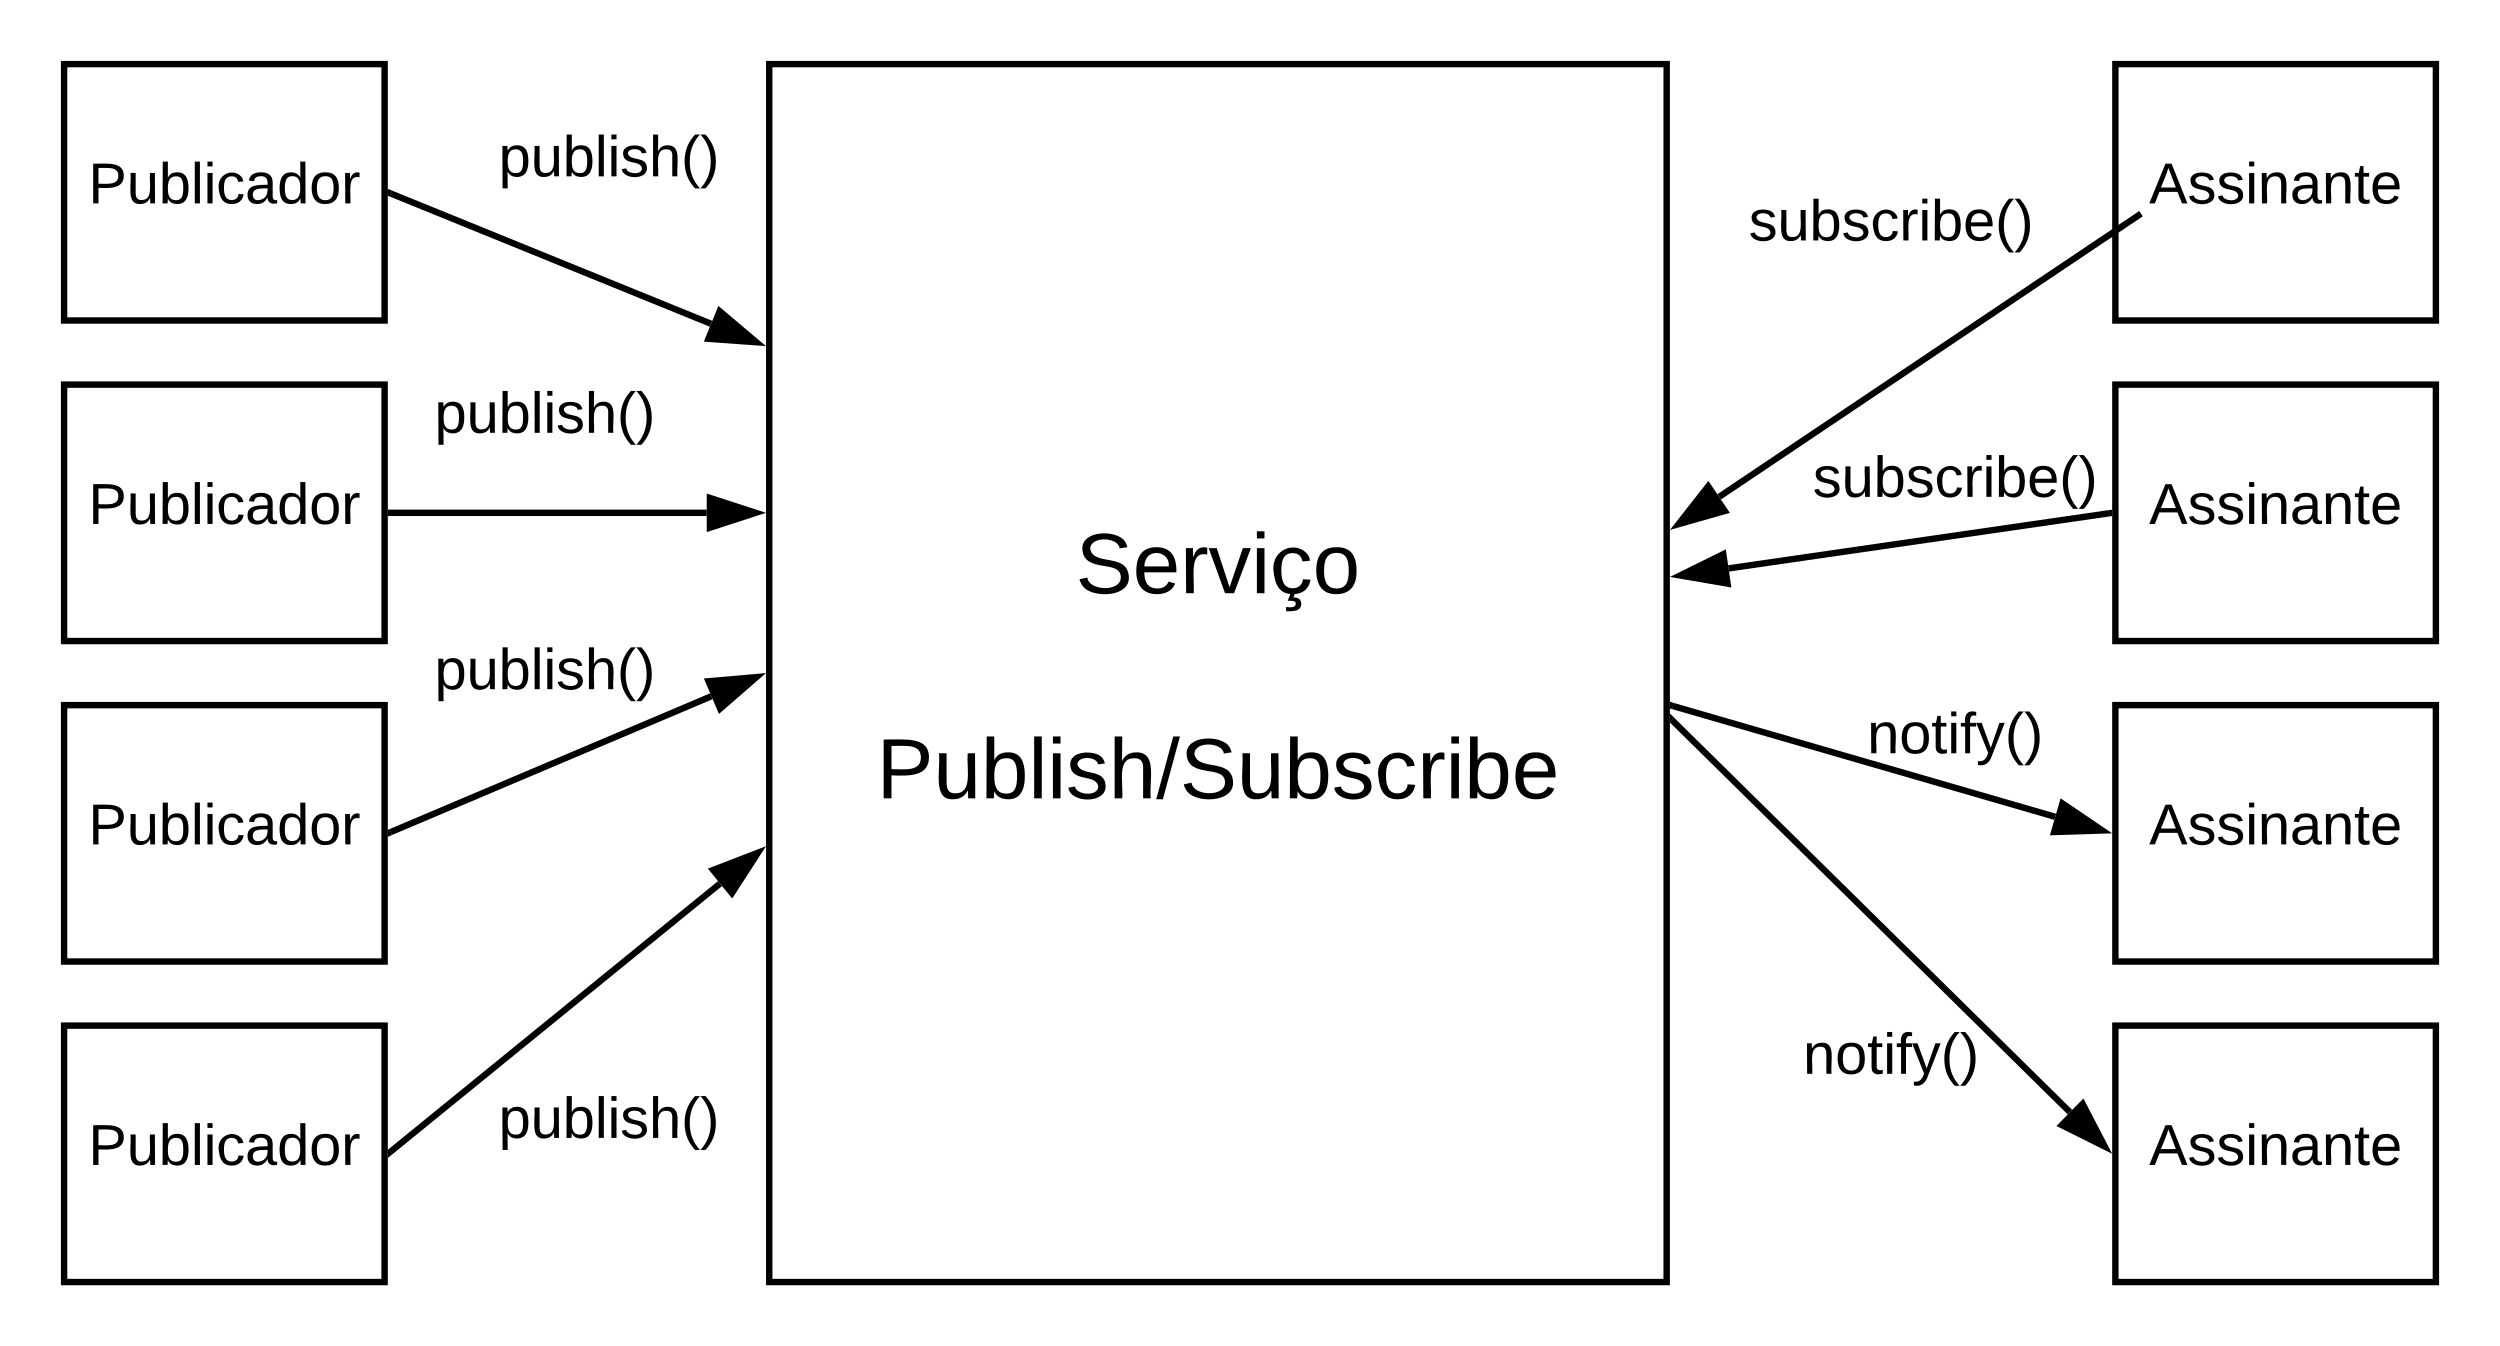 <svg xmlns="http://www.w3.org/2000/svg" xmlns:xlink="http://www.w3.org/1999/xlink" xmlns:lucid="lucid" width="780" height="420"><g transform="translate(-100 -60)" lucid:page-tab-id="0_0"><path d="M0 0h1870.4v1323.2H0z" fill="#fff"/><path d="M340 80h280v380H340z" stroke="#000" stroke-width="2" fill="#fff"/><use xlink:href="#a" transform="matrix(1,0,0,1,345,85) translate(90.63 160.083)"/><use xlink:href="#b" transform="matrix(1,0,0,1,345,85) translate(135 192.083)"/><use xlink:href="#c" transform="matrix(1,0,0,1,345,85) translate(28.481 224.083)"/><path d="M120 80h100v80H120z" stroke="#000" stroke-width="2" fill="#fff"/><use xlink:href="#d" transform="matrix(1,0,0,1,125,85) translate(2.575 38.462)"/><path d="M120 180h100v80H120z" stroke="#000" stroke-width="2" fill="#fff"/><use xlink:href="#d" transform="matrix(1,0,0,1,125,185) translate(2.575 38.462)"/><path d="M120 280h100v80H120z" stroke="#000" stroke-width="2" fill="#fff"/><use xlink:href="#d" transform="matrix(1,0,0,1,125,285) translate(2.575 38.462)"/><path d="M120 380h100v80H120z" stroke="#000" stroke-width="2" fill="#fff"/><use xlink:href="#d" transform="matrix(1,0,0,1,125,385) translate(2.575 38.462)"/><path d="M760 80h100v80H760z" stroke="#000" stroke-width="2" fill="#fff"/><use xlink:href="#e" transform="matrix(1,0,0,1,765,85) translate(5.525 38.462)"/><path d="M760 180h100v80H760z" stroke="#000" stroke-width="2" fill="#fff"/><use xlink:href="#e" transform="matrix(1,0,0,1,765,185) translate(5.525 38.462)"/><path d="M760 280h100v80H760z" stroke="#000" stroke-width="2" fill="#fff"/><use xlink:href="#e" transform="matrix(1,0,0,1,765,285) translate(5.525 38.462)"/><path d="M760 380h100v80H760z" stroke="#000" stroke-width="2" fill="#fff"/><use xlink:href="#e" transform="matrix(1,0,0,1,765,385) translate(5.525 38.462)"/><path d="M621.96 280.28l119.27 34.57" stroke="#000" stroke-width="2" fill="none"/><path d="M622.26 279.33l-.55 1.92-.7-.2v-2.1z"/><path d="M755.9 319.1l-15 .48 2.58-8.9z" stroke="#000" stroke-width="2"/><path d="M767.17 127.22l-130.8 87.8M767.15 127.24l.85-.57" stroke="#000" stroke-width="2" fill="none"/><path d="M623.7 223.53l9.25-11.8 5.17 7.7z" stroke="#000" stroke-width="2"/><path d="M758 220.14l-118.7 17.2" stroke="#000" stroke-width="2" fill="none"/><path d="M759 221l-.87.14-.3-1.98L759 219z"/><path d="M624.2 239.54l13.46-6.64 1.33 9.18z" stroke="#000" stroke-width="2"/><path d="M221.93 120.38l99.93 40.65" stroke="#000" stroke-width="2" fill="none"/><path d="M222.33 119.46l-.76 1.85-.57-.22v-2.16z"/><path d="M336 166.78l-14.96-1.08 3.5-8.6z" stroke="#000" stroke-width="2"/><path d="M222 220h98.5" stroke="#000" stroke-width="2" fill="none"/><path d="M222.03 221H221v-2h1.03z"/><path d="M335.76 220l-14.26 4.64v-9.28z" stroke="#000" stroke-width="2"/><path d="M221.92 319.6l100.04-42.38" stroke="#000" stroke-width="2" fill="none"/><path d="M222.33 320.52l-1.33.57v-2.2l.55-.22z"/><path d="M336.02 271.26l-11.33 9.84-3.62-8.54z" stroke="#000" stroke-width="2"/><path d="M221.78 419.37l102.87-83.7" stroke="#000" stroke-width="2" fill="none"/><path d="M222.43 420.13L221 421.3v-2.6l.16-.12z"/><path d="M336.5 326.04l-8.15 12.6-5.85-7.2z" stroke="#000" stroke-width="2"/><path d="M621.7 284.7L745.83 407" stroke="#000" stroke-width="2" fill="none"/><path d="M622.43 284l-1.4 1.43-.03-.03v-2.8z"/><path d="M756.7 417.73l-13.42-6.7 6.5-6.62z" stroke="#000" stroke-width="2"/><path d="M240 80h100v60H240z" stroke="#000" stroke-opacity="0" stroke-width="2" fill="#fff" fill-opacity="0"/><use xlink:href="#f" transform="matrix(1,0,0,1,245,85) translate(10.6 30.025)"/><path d="M220 160h100v60H220z" stroke="#000" stroke-opacity="0" stroke-width="2" fill="#fff" fill-opacity="0"/><use xlink:href="#f" transform="matrix(1,0,0,1,225,165) translate(10.6 30.025)"/><path d="M220 240h100v60H220z" stroke="#000" stroke-opacity="0" stroke-width="2" fill="#fff" fill-opacity="0"/><use xlink:href="#f" transform="matrix(1,0,0,1,225,245) translate(10.6 30.025)"/><path d="M240 380h100v60H240z" stroke="#000" stroke-opacity="0" stroke-width="2" fill="#fff" fill-opacity="0"/><use xlink:href="#f" transform="matrix(1,0,0,1,245,385) translate(10.6 30.025)"/><path d="M640 100h100v60H640z" stroke="#000" stroke-opacity="0" stroke-width="2" fill="#fff" fill-opacity="0"/><use xlink:href="#g" transform="matrix(1,0,0,1,645,105) translate(0.6 30.025)"/><path d="M660 180h100v60H660z" stroke="#000" stroke-opacity="0" stroke-width="2" fill="#fff" fill-opacity="0"/><use xlink:href="#g" transform="matrix(1,0,0,1,665,185) translate(0.6 30.025)"/><path d="M660 260h100v60H660z" stroke="#000" stroke-opacity="0" stroke-width="2" fill="#fff" fill-opacity="0"/><use xlink:href="#h" transform="matrix(1,0,0,1,665,265) translate(17.575 30.025)"/><path d="M640 360h100v60H640z" stroke="#000" stroke-opacity="0" stroke-width="2" fill="#fff" fill-opacity="0"/><g><use xlink:href="#h" transform="matrix(1,0,0,1,645,365) translate(17.575 30.025)"/></g><defs><path d="M185-189c-5-48-123-54-124 2 14 75 158 14 163 119 3 78-121 87-175 55-17-10-28-26-33-46l33-7c5 56 141 63 141-1 0-78-155-14-162-118-5-82 145-84 179-34 5 7 8 16 11 25" id="i"/><path d="M100-194c63 0 86 42 84 106H49c0 40 14 67 53 68 26 1 43-12 49-29l28 8c-11 28-37 45-77 45C44 4 14-33 15-96c1-61 26-98 85-98zm52 81c6-60-76-77-97-28-3 7-6 17-6 28h103" id="j"/><path d="M114-163C36-179 61-72 57 0H25l-1-190h30c1 12-1 29 2 39 6-27 23-49 58-41v29" id="k"/><path d="M108 0H70L1-190h34L89-25l56-165h34" id="l"/><path d="M24-231v-30h32v30H24zM24 0v-190h32V0H24" id="m"/><path d="M96-169c-40 0-48 33-48 73s9 75 48 75c24 0 41-14 43-38l32 2c-6 37-31 61-74 61-59 0-76-41-82-99-10-93 101-131 147-64 4 7 5 14 7 22l-32 3c-4-21-16-35-41-35zm3 187c19-1 33 8 33 26 0 31-30 33-64 32V58c18 2 39 4 41-13 1-15-18-13-34-13L87 0h19" id="n"/><path d="M100-194c62-1 85 37 85 99 1 63-27 99-86 99S16-35 15-95c0-66 28-99 85-99zM99-20c44 1 53-31 53-75 0-43-8-75-51-75s-53 32-53 75 10 74 51 75" id="o"/><g id="a"><use transform="matrix(0.074,0,0,0.074,0,0)" xlink:href="#i"/><use transform="matrix(0.074,0,0,0.074,17.778,0)" xlink:href="#j"/><use transform="matrix(0.074,0,0,0.074,32.593,0)" xlink:href="#k"/><use transform="matrix(0.074,0,0,0.074,41.407,0)" xlink:href="#l"/><use transform="matrix(0.074,0,0,0.074,54.741,0)" xlink:href="#m"/><use transform="matrix(0.074,0,0,0.074,60.593,0)" xlink:href="#n"/><use transform="matrix(0.074,0,0,0.074,73.926,0)" xlink:href="#o"/></g><path d="M30-248c87 1 191-15 191 75 0 78-77 80-158 76V0H30v-248zm33 125c57 0 124 11 124-50 0-59-68-47-124-48v98" id="p"/><path d="M84 4C-5 8 30-112 23-190h32v120c0 31 7 50 39 49 72-2 45-101 50-169h31l1 190h-30c-1-10 1-25-2-33-11 22-28 36-60 37" id="q"/><path d="M115-194c53 0 69 39 70 98 0 66-23 100-70 100C84 3 66-7 56-30L54 0H23l1-261h32v101c10-23 28-34 59-34zm-8 174c40 0 45-34 45-75 0-40-5-75-45-74-42 0-51 32-51 76 0 43 10 73 51 73" id="r"/><path d="M24 0v-261h32V0H24" id="s"/><path d="M135-143c-3-34-86-38-87 0 15 53 115 12 119 90S17 21 10-45l28-5c4 36 97 45 98 0-10-56-113-15-118-90-4-57 82-63 122-42 12 7 21 19 24 35" id="t"/><path d="M106-169C34-169 62-67 57 0H25v-261h32l-1 103c12-21 28-36 61-36 89 0 53 116 60 194h-32v-121c2-32-8-49-39-48" id="u"/><path d="M0 4l72-265h28L28 4H0" id="v"/><path d="M96-169c-40 0-48 33-48 73s9 75 48 75c24 0 41-14 43-38l32 2c-6 37-31 61-74 61-59 0-76-41-82-99-10-93 101-131 147-64 4 7 5 14 7 22l-32 3c-4-21-16-35-41-35" id="w"/><g id="c"><use transform="matrix(0.074,0,0,0.074,0,0)" xlink:href="#p"/><use transform="matrix(0.074,0,0,0.074,17.778,0)" xlink:href="#q"/><use transform="matrix(0.074,0,0,0.074,32.593,0)" xlink:href="#r"/><use transform="matrix(0.074,0,0,0.074,47.407,0)" xlink:href="#s"/><use transform="matrix(0.074,0,0,0.074,53.259,0)" xlink:href="#m"/><use transform="matrix(0.074,0,0,0.074,59.111,0)" xlink:href="#t"/><use transform="matrix(0.074,0,0,0.074,72.444,0)" xlink:href="#u"/><use transform="matrix(0.074,0,0,0.074,87.259,0)" xlink:href="#v"/><use transform="matrix(0.074,0,0,0.074,94.667,0)" xlink:href="#i"/><use transform="matrix(0.074,0,0,0.074,112.444,0)" xlink:href="#q"/><use transform="matrix(0.074,0,0,0.074,127.259,0)" xlink:href="#r"/><use transform="matrix(0.074,0,0,0.074,142.074,0)" xlink:href="#t"/><use transform="matrix(0.074,0,0,0.074,155.407,0)" xlink:href="#w"/><use transform="matrix(0.074,0,0,0.074,168.741,0)" xlink:href="#k"/><use transform="matrix(0.074,0,0,0.074,177.556,0)" xlink:href="#m"/><use transform="matrix(0.074,0,0,0.074,183.407,0)" xlink:href="#r"/><use transform="matrix(0.074,0,0,0.074,198.222,0)" xlink:href="#j"/></g><path d="M141-36C126-15 110 5 73 4 37 3 15-17 15-53c-1-64 63-63 125-63 3-35-9-54-41-54-24 1-41 7-42 31l-33-3c5-37 33-52 76-52 45 0 72 20 72 64v82c-1 20 7 32 28 27v20c-31 9-61-2-59-35zM48-53c0 20 12 33 32 33 41-3 63-29 60-74-43 2-92-5-92 41" id="x"/><path d="M85-194c31 0 48 13 60 33l-1-100h32l1 261h-30c-2-10 0-23-3-31C134-8 116 4 85 4 32 4 16-35 15-94c0-66 23-100 70-100zm9 24c-40 0-46 34-46 75 0 40 6 74 45 74 42 0 51-32 51-76 0-42-9-74-50-73" id="y"/><g id="d"><use transform="matrix(0.05,0,0,0.05,0,0)" xlink:href="#p"/><use transform="matrix(0.05,0,0,0.05,12,0)" xlink:href="#q"/><use transform="matrix(0.05,0,0,0.05,22,0)" xlink:href="#r"/><use transform="matrix(0.05,0,0,0.05,32,0)" xlink:href="#s"/><use transform="matrix(0.05,0,0,0.05,35.95,0)" xlink:href="#m"/><use transform="matrix(0.05,0,0,0.05,39.9,0)" xlink:href="#w"/><use transform="matrix(0.05,0,0,0.05,48.9,0)" xlink:href="#x"/><use transform="matrix(0.05,0,0,0.05,58.9,0)" xlink:href="#y"/><use transform="matrix(0.05,0,0,0.05,68.9,0)" xlink:href="#o"/><use transform="matrix(0.05,0,0,0.05,78.9,0)" xlink:href="#k"/></g><path d="M205 0l-28-72H64L36 0H1l101-248h38L239 0h-34zm-38-99l-47-123c-12 45-31 82-46 123h93" id="z"/><path d="M117-194c89-4 53 116 60 194h-32v-121c0-31-8-49-39-48C34-167 62-67 57 0H25l-1-190h30c1 10-1 24 2 32 11-22 29-35 61-36" id="A"/><path d="M59-47c-2 24 18 29 38 22v24C64 9 27 4 27-40v-127H5v-23h24l9-43h21v43h35v23H59v120" id="B"/><g id="e"><use transform="matrix(0.05,0,0,0.05,0,0)" xlink:href="#z"/><use transform="matrix(0.05,0,0,0.05,12,0)" xlink:href="#t"/><use transform="matrix(0.05,0,0,0.05,21,0)" xlink:href="#t"/><use transform="matrix(0.05,0,0,0.05,30,0)" xlink:href="#m"/><use transform="matrix(0.05,0,0,0.05,33.95,0)" xlink:href="#A"/><use transform="matrix(0.05,0,0,0.05,43.95,0)" xlink:href="#x"/><use transform="matrix(0.05,0,0,0.05,53.95,0)" xlink:href="#A"/><use transform="matrix(0.05,0,0,0.05,63.95,0)" xlink:href="#B"/><use transform="matrix(0.05,0,0,0.05,68.95,0)" xlink:href="#j"/></g><path d="M115-194c55 1 70 41 70 98S169 2 115 4C84 4 66-9 55-30l1 105H24l-1-265h31l2 30c10-21 28-34 59-34zm-8 174c40 0 45-34 45-75s-6-73-45-74c-42 0-51 32-51 76 0 43 10 73 51 73" id="C"/><path d="M87 75C49 33 22-17 22-94c0-76 28-126 65-167h31c-38 41-64 92-64 168S80 34 118 75H87" id="D"/><path d="M33-261c38 41 65 92 65 168S71 34 33 75H2C39 34 66-17 66-93S39-220 2-261h31" id="E"/><g id="f"><use transform="matrix(0.05,0,0,0.05,0,0)" xlink:href="#C"/><use transform="matrix(0.05,0,0,0.05,10,0)" xlink:href="#q"/><use transform="matrix(0.05,0,0,0.05,20,0)" xlink:href="#r"/><use transform="matrix(0.05,0,0,0.05,30,0)" xlink:href="#s"/><use transform="matrix(0.05,0,0,0.05,33.95,0)" xlink:href="#m"/><use transform="matrix(0.05,0,0,0.05,37.9,0)" xlink:href="#t"/><use transform="matrix(0.05,0,0,0.05,46.9,0)" xlink:href="#u"/><use transform="matrix(0.05,0,0,0.05,56.9,0)" xlink:href="#D"/><use transform="matrix(0.05,0,0,0.05,62.85,0)" xlink:href="#E"/></g><g id="g"><use transform="matrix(0.05,0,0,0.05,0,0)" xlink:href="#t"/><use transform="matrix(0.05,0,0,0.05,9,0)" xlink:href="#q"/><use transform="matrix(0.05,0,0,0.05,19,0)" xlink:href="#r"/><use transform="matrix(0.05,0,0,0.05,29,0)" xlink:href="#t"/><use transform="matrix(0.05,0,0,0.05,38,0)" xlink:href="#w"/><use transform="matrix(0.05,0,0,0.05,47,0)" xlink:href="#k"/><use transform="matrix(0.05,0,0,0.05,52.95,0)" xlink:href="#m"/><use transform="matrix(0.05,0,0,0.05,56.9,0)" xlink:href="#r"/><use transform="matrix(0.05,0,0,0.05,66.9,0)" xlink:href="#j"/><use transform="matrix(0.05,0,0,0.05,76.9,0)" xlink:href="#D"/><use transform="matrix(0.05,0,0,0.05,82.85,0)" xlink:href="#E"/></g><path d="M101-234c-31-9-42 10-38 44h38v23H63V0H32v-167H5v-23h27c-7-52 17-82 69-68v24" id="F"/><path d="M179-190L93 31C79 59 56 82 12 73V49c39 6 53-20 64-50L1-190h34L92-34l54-156h33" id="G"/><g id="h"><use transform="matrix(0.05,0,0,0.05,0,0)" xlink:href="#A"/><use transform="matrix(0.05,0,0,0.05,10,0)" xlink:href="#o"/><use transform="matrix(0.05,0,0,0.05,20,0)" xlink:href="#B"/><use transform="matrix(0.05,0,0,0.05,25,0)" xlink:href="#m"/><use transform="matrix(0.05,0,0,0.05,28.95,0)" xlink:href="#F"/><use transform="matrix(0.05,0,0,0.05,33.95,0)" xlink:href="#G"/><use transform="matrix(0.05,0,0,0.05,42.95,0)" xlink:href="#D"/><use transform="matrix(0.05,0,0,0.05,48.9,0)" xlink:href="#E"/></g></defs></g></svg>